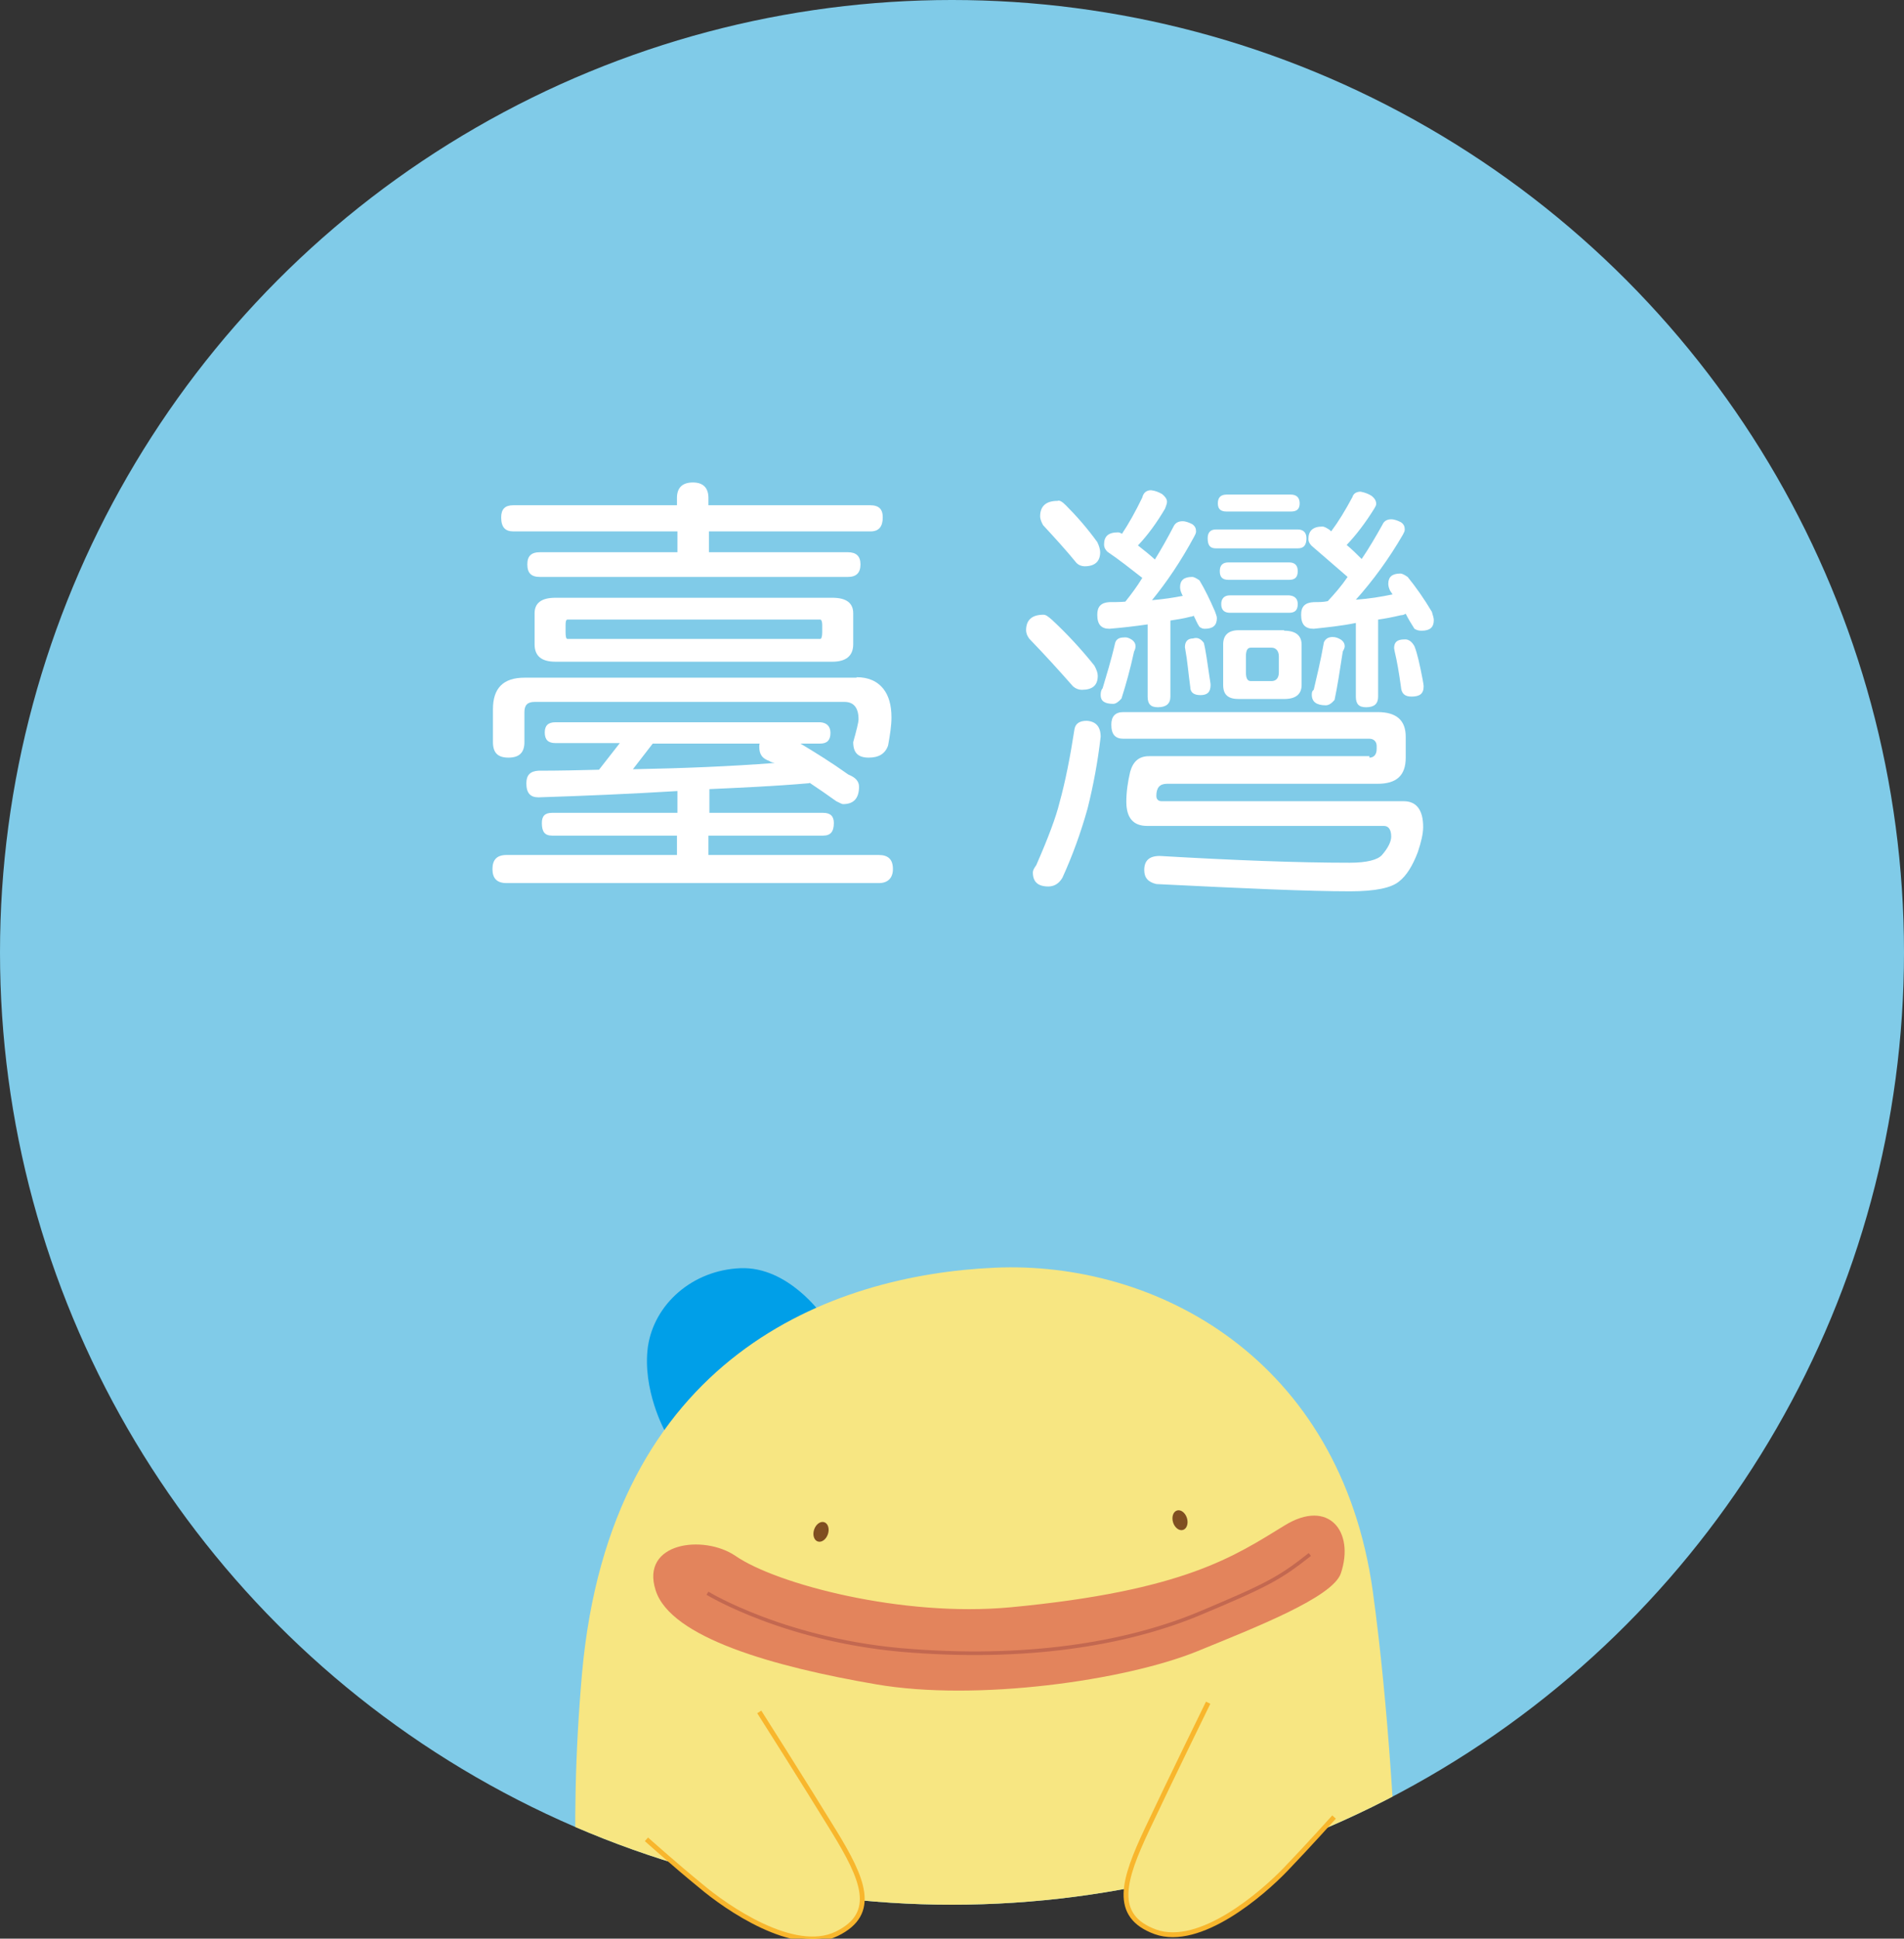 <?xml version="1.0" encoding="utf-8"?>
<!-- Generator: Adobe Illustrator 20.1.0, SVG Export Plug-In . SVG Version: 6.00 Build 0)  -->
<svg version="1.1" id="圖層_1" xmlns="http://www.w3.org/2000/svg" xmlns:xlink="http://www.w3.org/1999/xlink" x="0px" y="0px"
	 viewBox="0 0 393.2 400.2" style="enable-background:new 0 0 393.2 400.2;" xml:space="preserve">
<rect x="0" y="0" width="393.2" height="400.2" fill="#333333" stroke="none"/>
<style type="text/css">
	.st0{fill:#80CBE8;}
	.st1{clip-path:url(#SVGID_2_);}
	.st2{fill:#009FE8;}
	.st3{fill:#F7E682;}
	.st4{fill:#E3845C;}
	.st5{fill:#804F21;}
	.st6{fill:none;stroke:#C36850;stroke-width:0.75;stroke-miterlimit:10;}
	.st7{fill:#F7E682;stroke:#F8B62D;stroke-miterlimit:10;}
	.st8{fill:#FFFFFF;}
</style>
<circle class="st0" cx="196.6" cy="196.6" r="196.6"/>
<g>
	<defs>
		<circle id="SVGID_1_" cx="196.6" cy="196.6" r="196.6"/>
	</defs>
	<clipPath id="SVGID_2_">
		<use xlink:href="#SVGID_1_"  style="overflow:visible;"/>
	</clipPath>
	<g class="st1">
		<path class="st2" d="M169.8,271.5c0,0-7-10.1-16.9-9.7c-9.9,0.4-17.8,7.4-19.1,16.2c-1.2,8.9,3.5,17.4,3.5,17.4L169.8,271.5z"/>
		<path class="st3" d="M289.6,438.6c0,0,0.5-62.1-6.1-110.1c-6.7-48-44.7-68.3-78.1-66.8c-33.5,1.5-79.3,18-85.2,83.7
			c-5.8,65.8,7.6,112.5,17.2,127.6c9.5,15.1,97.8,56.1,123.1,22.5C285.7,462,289.6,454.3,289.6,438.6z"/>
		<path class="st4" d="M151.9,321.2c8.4,5.8,34.4,12.7,56.8,10.6c36-3.4,46.3-10.6,56.6-16.9c9.1-5.6,14.5,1.3,11.6,9.9
			c-1.7,5-18,11.3-29.7,16.1c-14.8,6-45.5,10.4-66.3,6.8c-21-3.6-42.4-9.6-45.5-19.4C132.2,318.4,145.3,316.7,151.9,321.2z"/>
		
			<ellipse transform="matrix(0.321 -0.947 0.947 0.321 -184.426 375.307)" class="st5" cx="169.6" cy="316.3" rx="2.1" ry="1.5"/>
		
			<ellipse transform="matrix(0.956 -0.294 0.294 0.956 -81.453 85.452)" class="st5" cx="243.6" cy="313.8" rx="1.5" ry="2.1"/>
		<path class="st6" d="M146.1,328.9c0,0,16.5,10.1,42.3,11.9c25.8,1.9,45.7-2,59.5-7.8c13.8-5.8,16.4-7.2,22.6-12.1"/>
	</g>
</g>
<path class="st7" d="M156.8,353.4c0,0,9.4,14.8,15.4,24.6c6,9.8,9.2,17,0.6,21.2c-8.8,4.3-22.8-5.4-28.1-9.9
	c-5.4-4.4-11.2-9.6-11.2-9.6"/>
<path class="st7" d="M249.5,351.5c0,0-7.7,15.7-12.6,26.1c-4.9,10.4-7.3,17.9,1.7,21.2c9.2,3.3,22.1-7.9,26.9-12.9
	c4.8-5,10-10.8,10-10.8"/>
<g>
	<path class="st8" d="M176.9,139.8c2.4,0,4.3,0.8,5.6,2.5c1,1.3,1.6,3.2,1.6,5.8c0,1.7-0.3,3.6-0.7,5.8c-0.6,1.7-1.9,2.5-4,2.5
		c-2.2,0-3.2-1-3.2-3.2c0.7-2.5,1.1-4.1,1.1-4.7c0-2.4-1-3.6-2.9-3.6h-64c-1.5,0-2.1,0.7-2.1,2.1v6.2c0,2.2-1.1,3.2-3.3,3.2
		c-2.2,0-3.2-1-3.2-3.2v-6.8c0-4.3,2.1-6.5,6.5-6.5H176.9z M171.5,151.3c0,1.5-0.7,2.2-2.1,2.2h-4.1c3,1.8,6.4,3.9,9.9,6.4
		c1.5,0.6,2.2,1.4,2.2,2.5c0,2.4-1.1,3.6-3.3,3.6c-0.2,0-0.6-0.2-1.4-0.6c-1.8-1.3-3.7-2.6-5.5-3.8c-0.1,0.1-0.2,0.1-0.3,0.1
		c-7,0.6-13.8,0.9-20.4,1.2v4.9H170c1.5,0,2.2,0.7,2.2,2.1c0,1.8-0.7,2.6-2.2,2.6h-23.7v4h35.2c1.9,0,2.9,0.9,2.9,2.9
		c0,1.8-1,2.9-2.9,2.9h-76.9c-2,0-2.9-1-2.9-2.9c0-1.9,0.9-2.9,2.9-2.9h35.2v-4H114c-1.5,0-2.1-0.8-2.1-2.6c0-1.4,0.6-2.1,2.1-2.1
		h25.9v-4.5c-9.9,0.6-19.4,1-28.7,1.3c-1.7,0-2.5-0.9-2.5-2.9c0-1.7,0.8-2.5,2.5-2.6c4.3,0,8.5-0.1,12.5-0.2l4.3-5.5h-13.3
		c-1.5,0-2.2-0.7-2.2-2.2c0-1.4,0.7-2.1,2.2-2.1h54.7C170.8,149.2,171.5,150,171.5,151.3z M182.3,106.8c0,1.9-0.8,2.9-2.5,2.9h-33.4
		v4.3h28.7c1.7,0,2.6,0.8,2.6,2.5c0,1.8-0.9,2.6-2.6,2.6h-63.6c-1.8,0-2.6-0.8-2.6-2.6c0-1.7,0.8-2.5,2.6-2.5h28.4v-4.3H106
		c-1.7,0-2.5-0.9-2.5-2.9c0-1.7,0.8-2.5,2.5-2.5h33.8v-1.5c0-2.1,1.1-3.2,3.3-3.2c2.1,0,3.2,1.1,3.2,3.2v1.5h33.4
		C181.5,104.3,182.3,105.1,182.3,106.8z M171.9,123.4c2.9,0,4.3,1.1,4.3,3.2v6.4c0,2.4-1.5,3.6-4.3,3.6h-57.2
		c-2.9,0-4.3-1.2-4.3-3.6v-6.4c0-2.1,1.4-3.2,4.3-3.2H171.9z M169.8,130.5v-1.5c0-0.7-0.2-1.1-0.4-1.1h-52.2c-0.3,0-0.4,0.4-0.4,1.1
		v1.5c0,0.9,0.1,1.4,0.4,1.4h52.2C169.6,131.9,169.8,131.5,169.8,130.5z M158.9,157.1c-1.5-0.5-2.1-1.4-2.1-2.9c0-0.3,0-0.6,0.1-0.7
		h-22.1l-4.1,5.3c10.5-0.2,20.3-0.6,29.3-1.3C159.5,157.4,159.1,157.3,158.9,157.1z"/>
	<path class="st8" d="M217.3,128c3,2.8,5.9,5.9,8.7,9.4c0.5,0.9,0.7,1.6,0.7,2.1c0,2-1.1,2.9-3.3,2.9c-0.6,0-1.2-0.2-1.8-0.7
		c-2.9-3.3-5.9-6.6-9-9.8c-0.6-0.8-0.7-1.4-0.7-1.8c0-2.1,1.2-3.2,3.6-3.2C216,126.9,216.5,127.3,217.3,128z M227.3,152.1
		c-0.6,5.2-1.5,10-2.7,14.8c-1.4,5-3.1,9.7-5.2,14.3c-0.7,1.2-1.7,1.8-2.9,1.8c-2.2,0-3.2-1-3.2-2.9c0-0.4,0.2-0.8,0.7-1.5
		c2.5-5.7,4.1-10,4.8-12.9c1.2-4.3,2.2-9.4,3.1-15.2c0.2-1.1,1-1.7,2.5-1.7C226.3,148.9,227.3,150,227.3,152.1z M220.1,104.3
		c2.2,2.2,4.4,4.7,6.5,7.6c0.4,0.8,0.6,1.6,0.6,2.1c0,1.9-1.1,2.9-3.2,2.9c-0.6,0-1.2-0.2-1.7-0.7c-2.2-2.7-4.5-5.2-6.9-7.8
		c-0.5-0.9-0.6-1.5-0.6-1.8c0-2.1,1.2-3.2,3.6-3.2C218.8,103.2,219.4,103.6,220.1,104.3z M240,102c0.6,0.5,1,1,1,1.6
		c0,0.4-0.2,0.8-0.4,1.4c-1.7,2.9-3.6,5.5-5.6,7.6c1.3,1,2.4,1.9,3.5,2.9c1.3-2.1,2.6-4.4,3.9-6.9c0.3-0.6,0.9-1,1.8-1
		c0.7,0,1.4,0.3,2,0.6c0.6,0.4,0.8,0.9,0.8,1.5c0,0.4-0.2,0.7-0.4,1.1c-2.7,5-5.6,9.3-8.7,13.1c2.3-0.2,4.4-0.5,6.4-0.9
		c-0.1-0.1-0.2-0.2-0.2-0.3c-0.3-0.6-0.4-1.1-0.4-1.5c0-1.4,0.8-2.1,2.5-2.1c0.4,0,0.9,0.3,1.5,0.7c1.1,1.8,2.2,4.1,3.2,6.4
		c0.2,0.6,0.4,1,0.4,1.4c0,1.5-0.8,2.2-2.5,2.2c-0.4,0-0.7-0.1-1.1-0.4c-0.5-0.7-0.8-1.6-1.2-2.3c-0.3,0.2-0.5,0.2-0.6,0.2
		c-1.5,0.4-2.9,0.6-4.2,0.8v15.7c0,1.5-0.9,2.2-2.6,2.2c-1.5,0-2.1-0.7-2.1-2.2v-14.9c-2.8,0.4-5.4,0.7-7.9,0.9
		c-1.7,0-2.5-0.9-2.5-2.9c0-1.7,0.8-2.5,2.5-2.6c1.1,0,2.2,0,3.3-0.1c1.2-1.5,2.4-3.1,3.5-4.9c-2.3-1.8-4.7-3.7-7.2-5.4
		c-0.6-0.6-0.7-1.1-0.7-1.5c0-1.7,0.9-2.5,2.9-2.5c0.2,0,0.5,0.1,0.8,0.3c1.4-2.1,2.8-4.6,4.2-7.5c0.2-0.9,0.8-1.5,1.8-1.5
		C238.6,101.3,239.3,101.6,240,102z M233.8,132.1c0.5,0.4,0.7,0.8,0.7,1.3c0,0.4-0.1,0.7-0.3,1.1c-0.8,3.7-1.7,6.9-2.6,9.7
		c-0.6,0.7-1.2,1.1-1.7,1.1c-1.8,0-2.6-0.6-2.6-1.8c0-0.6,0.1-1.1,0.4-1.4c0.7-2.4,1.7-5.5,2.6-9.4c0.2-0.7,0.8-1.1,1.7-1.1
		C232.7,131.5,233.2,131.7,233.8,132.1z M282.8,156.4c0.9,0,1.5-0.6,1.5-1.8v-0.6c0-0.9-0.6-1.5-1.5-1.5H232c-1.7,0-2.5-0.9-2.5-2.9
		c0-1.7,0.8-2.6,2.5-2.6h52.5c3.9,0,5.8,1.7,5.8,5.1v4.3c0,3.7-1.9,5.4-5.8,5.4H241c-1.5,0-2.2,0.8-2.2,2.5c0,0.7,0.4,1.1,1.1,1.1
		h50c2.6,0,4,1.8,4,5.3c0,1.4-0.4,3.1-1.1,5.2c-1.1,2.9-2.4,4.9-3.8,6c-1.6,1.4-5,2.1-10.2,2.1c-8.6,0-21.9-0.6-40-1.5
		c-1.7-0.4-2.5-1.3-2.5-2.9c0-1.9,1-2.9,3.2-2.9c15.4,0.9,28.5,1.4,39.2,1.4c3.6,0,5.8-0.6,6.7-1.6c1.3-1.5,1.9-2.8,1.9-3.8
		c0-1.5-0.6-2.2-1.5-2.2h-48.9c-2.9,0-4.3-1.7-4.3-5c0-2,0.3-4.1,0.8-6.2c0.6-2.1,1.8-3.2,3.9-3.2H259H282.8z M248.6,132.7
		c0.4,1.5,0.7,3.9,1.2,7.2c0.1,0.7,0.2,1.2,0.2,1.5c0,1.5-0.7,2.1-2.1,2.1c-1.4,0-2.1-0.6-2.1-1.7c-0.4-2.9-0.6-5.5-1-7.6l-0.1-0.6
		c0-1.2,0.6-1.8,1.7-1.8C247.3,131.5,248,131.9,248.6,132.7z M269.8,111.1c0,1.5-0.6,2.1-1.8,2.1h-16.9c-1.2,0-1.7-0.6-1.7-2.1
		c0-1.2,0.6-1.8,1.7-1.8H268C269.1,109.3,269.8,109.9,269.8,111.1z M268.4,103.9c0,1.2-0.6,1.7-1.8,1.7h-13.3
		c-1.3,0-1.8-0.6-1.8-1.7c0-1.2,0.6-1.8,1.8-1.8h13.3C267.7,102.1,268.4,102.7,268.4,103.9z M268,117.9c0,1.3-0.6,1.8-1.8,1.8h-12.5
		c-1.3,0-1.8-0.6-1.8-1.8c0-1.2,0.6-1.8,1.8-1.8h12.5C267.4,116.1,268,116.7,268,117.9z M268,124.7c0,1.3-0.6,1.8-1.8,1.8h-12.2
		c-1.2,0-1.8-0.6-1.8-1.8c0-1.1,0.6-1.8,1.8-1.8h12.2C267.4,123,268,123.6,268,124.7z M265.2,130.2c2.4,0,3.6,1,3.6,2.9v8.3
		c0,1.9-1.2,2.9-3.6,2.9h-9.4c-2.2,0-3.2-0.9-3.2-2.9V133c0-1.8,1-2.9,3.2-2.9H265.2z M264.1,138.8v-3.3c0-1.1-0.6-1.8-1.5-1.8h-4.3
		c-0.7,0-1,0.6-1,1.8v3.3c0,1.2,0.3,1.8,1,1.8h4.3C263.5,140.6,264.1,140,264.1,138.8z M283.3,102.4c0.6,0.5,0.9,1,0.9,1.6
		c0,0.4-0.2,0.6-0.4,1c-1.8,2.9-3.7,5.4-5.7,7.5c1.1,0.9,2.1,1.9,3.1,2.9c1.5-2.2,2.9-4.6,4.3-7.1c0.3-0.7,0.9-1.1,1.8-1.1
		c0.7,0,1.4,0.3,2,0.6c0.6,0.4,0.8,0.9,0.8,1.5c0,0.4-0.2,0.7-0.4,1.1c-2.9,5-6.2,9.5-9.7,13.4c2.8-0.2,5.2-0.6,7.6-1.1
		c-0.2-0.2-0.3-0.5-0.5-0.7c-0.3-0.6-0.4-1.1-0.4-1.5c0-1.4,0.8-2.1,2.5-2.1c0.4,0,0.9,0.3,1.5,0.7c1.7,2.1,3.4,4.5,5,7.2
		c0.2,0.7,0.4,1.3,0.4,1.7c0,1.5-0.8,2.2-2.5,2.2c-0.6,0-1-0.1-1.5-0.4c-0.7-1.1-1.3-2.1-1.8-3.1c-0.4,0.2-0.6,0.3-1,0.3
		c-1.7,0.4-3.2,0.7-4.7,0.9v15.9c0,1.5-0.8,2.2-2.5,2.2c-1.5,0-2.1-0.7-2.1-2.2v-15.2c-2.9,0.6-5.9,0.9-8.7,1.2
		c-1.8,0-2.6-0.9-2.6-2.9c0-1.7,0.8-2.5,2.6-2.6c1,0,2,0,2.9-0.2c1.4-1.5,2.8-3.1,4.1-5c-2.5-2.2-5-4.3-7.4-6.4
		c-0.6-0.6-0.7-1.1-0.7-1.4c0-1.7,0.9-2.6,2.9-2.6c0.4,0,0.9,0.3,1.5,0.7c0.2,0.2,0.3,0.3,0.3,0.3c1.5-2,2.9-4.3,4.4-7.1
		c0.2-0.7,0.8-1.1,1.7-1.1C282,101.7,282.7,102,283.3,102.4z M277,132.1c0.5,0.4,0.7,0.8,0.7,1.3c0,0.4-0.2,0.7-0.4,1.1
		c-0.6,3.9-1.1,7.2-1.7,10c-0.6,0.7-1.2,1.1-1.8,1.1c-1.9,0-2.9-0.7-2.9-2.2c0-0.5,0.1-0.8,0.4-1c0.6-2.6,1.4-5.8,2.1-9.8
		c0.3-0.7,0.9-1.1,1.8-1.1C275.8,131.5,276.4,131.7,277,132.1z M292.1,133.4c0.6,1.5,1.1,3.8,1.7,6.9c0.1,0.6,0.2,1.1,0.2,1.4
		c0,1.5-0.8,2.1-2.5,2.1c-1.4,0-2.1-0.6-2.2-2.1c-0.4-2.9-0.8-5.2-1.3-7.3l-0.1-0.6c0-1.2,0.6-1.8,2.1-1.8
		C290.9,131.9,291.6,132.5,292.1,133.4z"/>
</g>
</svg>
